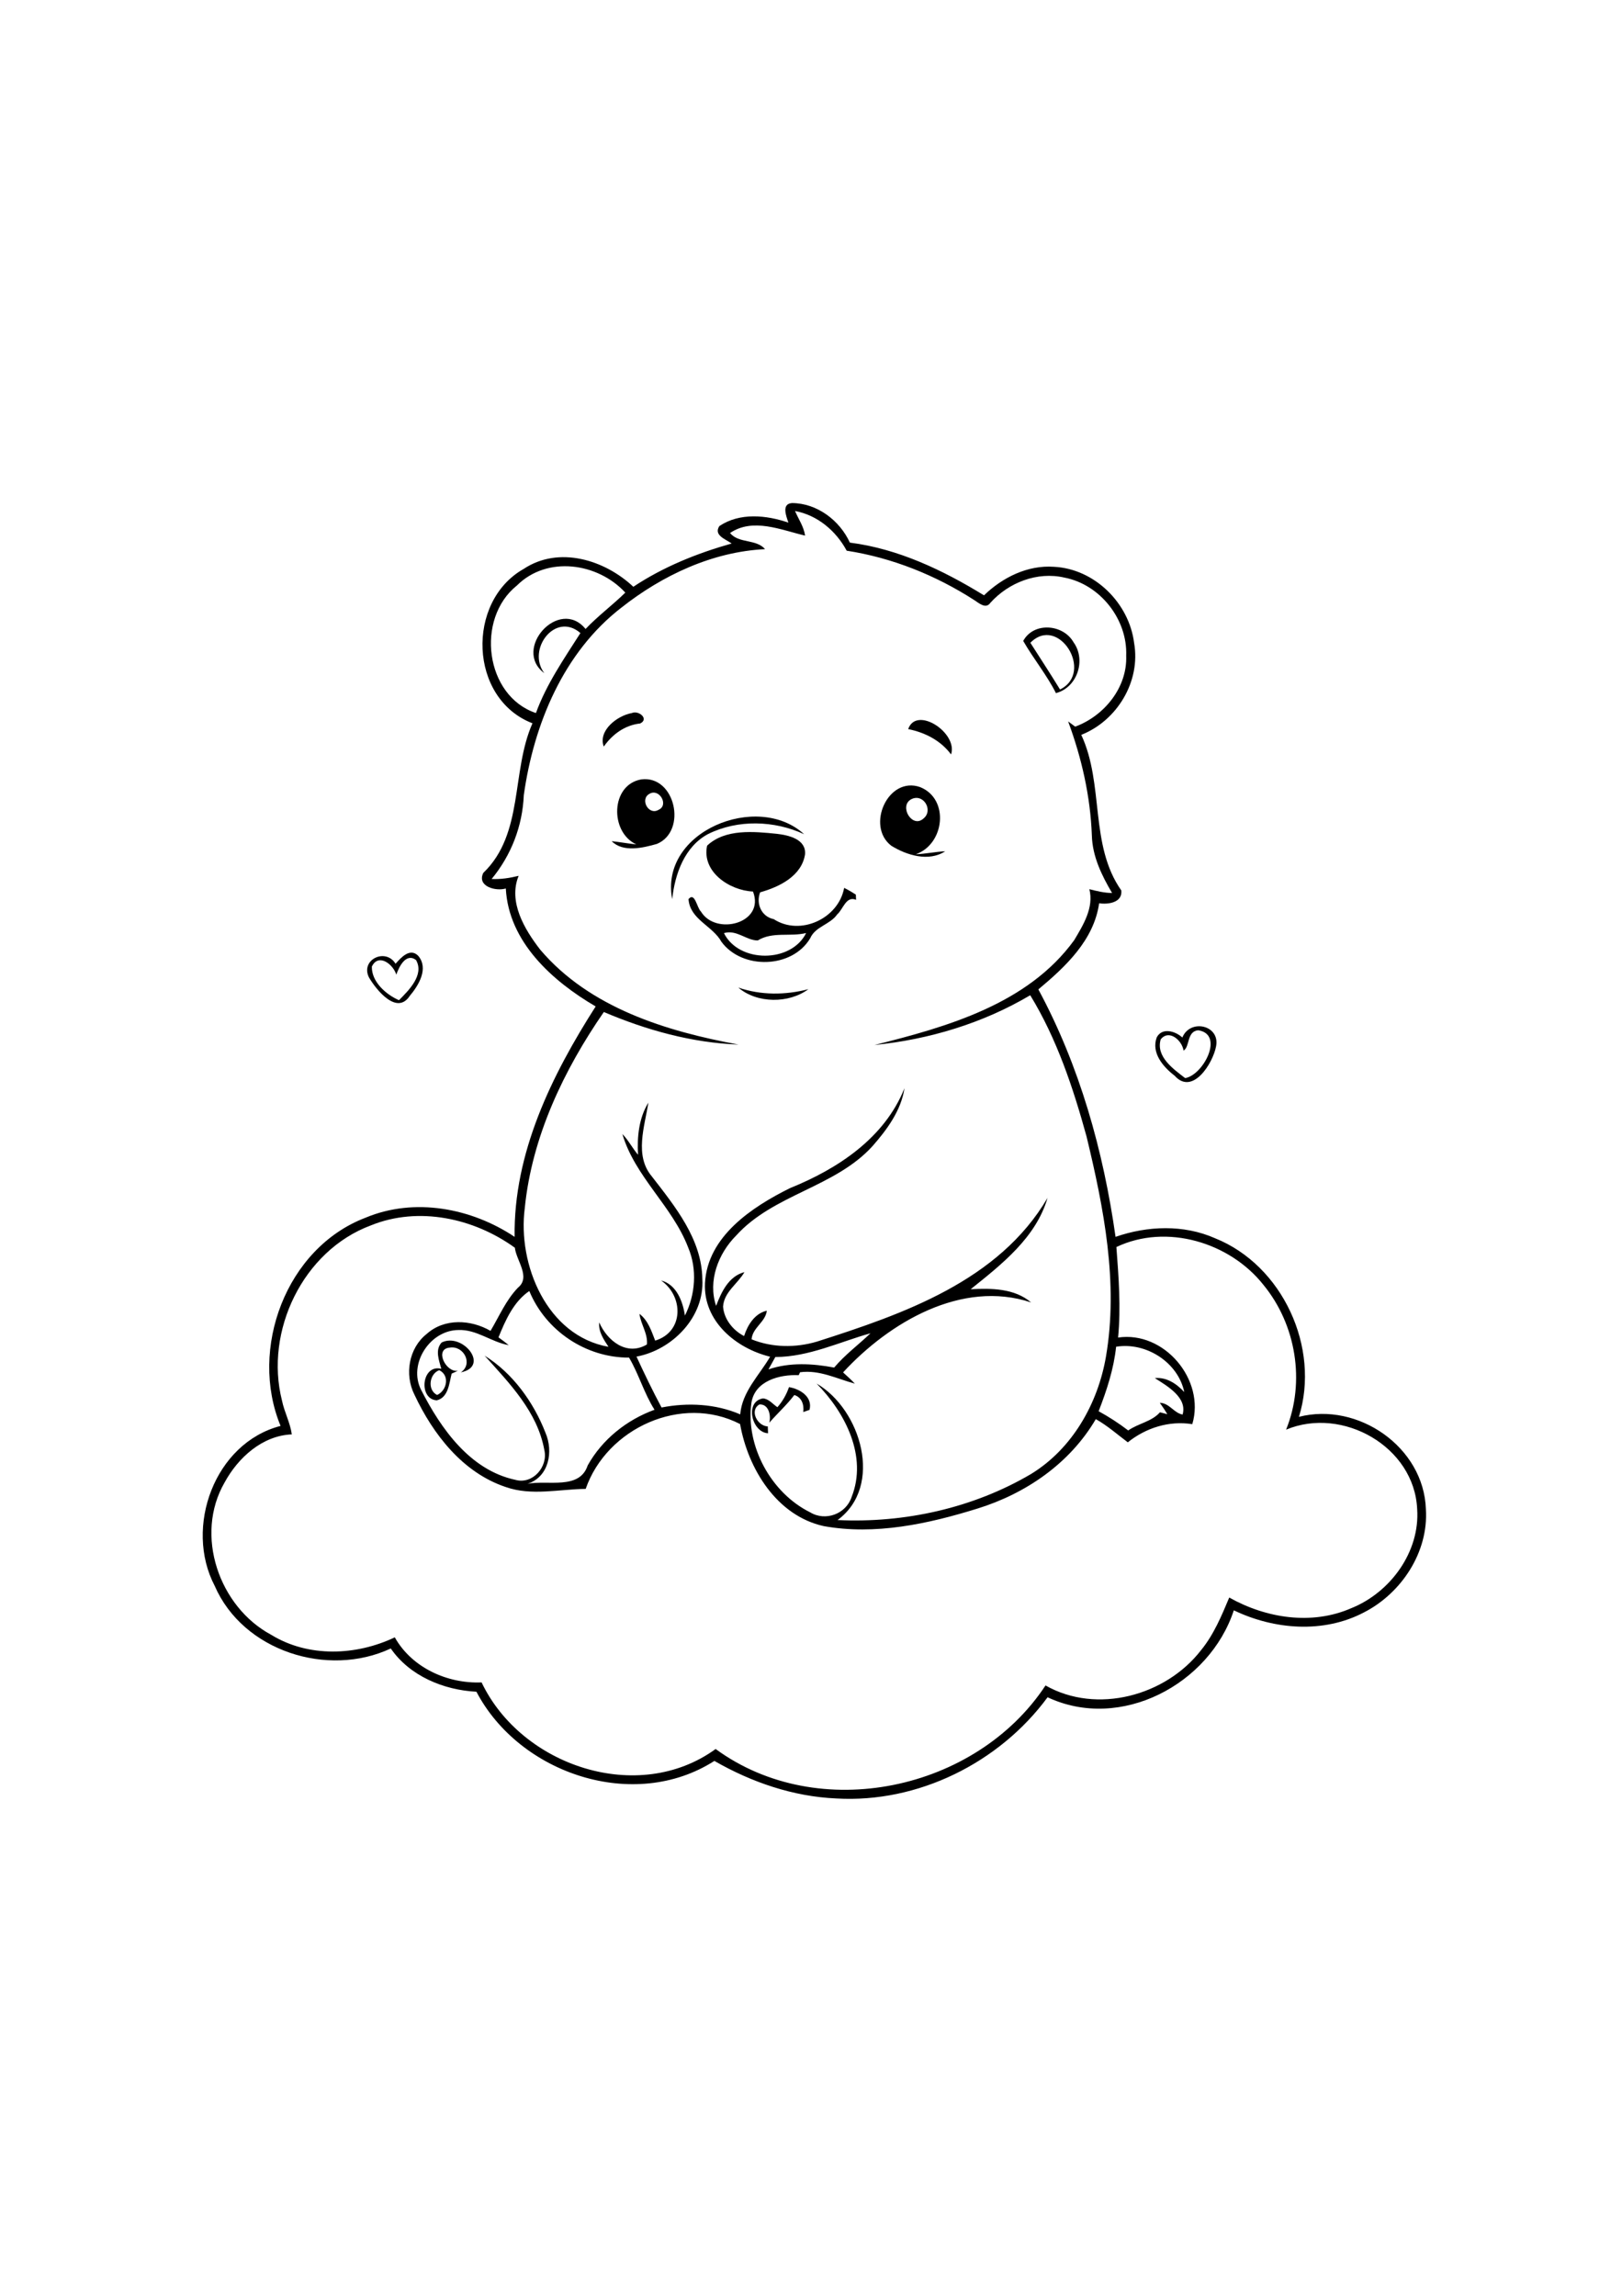 <?xml version="1.0" encoding="utf-8"?>
<!-- Generator: Adobe Illustrator 27.5.0, SVG Export Plug-In . SVG Version: 6.00 Build 0)  -->
<svg xmlns="http://www.w3.org/2000/svg" xmlns:xlink="http://www.w3.org/1999/xlink" viewBox="-116 -116 1000 1000" width="595" height="842" preserveAspectRatio="xMidYMid meet" data-scaled="true">
<g>
	<rect x="-116" y="-116" style="fill:#FFFFFF;" width="1000" height="1000"/>
	<g id="Group">
		<path d="M370.067-1.416c-1.302-3.959-4.453-11.602,2.239-12.07c15.367,0.065,29.377,10.638,35.653,24.375
			c29.764,3.802,57.369,16.94,82.695,32.5c11.458-11.055,26.874-18.737,43.125-17.591c25.025,1.224,46.354,22.383,49.427,46.966
			c4.167,23.672-10.496,47.891-32.58,56.615c14.271,30.638,4.923,67.773,24.687,95.924c0.783,7.526-8.138,8.724-13.672,7.891
			c-3.227,22.773-20.766,39.141-37.472,53.086c25.495,47.239,40.092,99.57,47.591,152.526c19.713-6.836,41.98-7.695,61.328,0.847
			c41.666,16.69,65.015,67.447,51.72,110.091c36.472-9.323,77.03,18.659,78.28,56.914c1.694,26.406-15,51.758-38.164,63.62
			c-24.974,13.125-55.326,10.675-80.247-1.276c-14.986,45.677-69.818,74.74-114.82,53.594
			c-29.739,40.404-79.958,65.338-130.273,62.37c-26.537-1.148-52.24-9.974-75.156-23.14
			c-49.414,31.655-120.104,8.061-146.706-42.643c-20.143-1.041-41.068-9.636-52.8-26.664
			c-38.893,18.201-91.068,1.627-108.541-38.556c-18.945-36.145-0.13-88.072,40.599-98.62
			c-19.649-47.486,3.411-109.713,52.409-128.347c30.143-12.628,65.273-5.948,91.888,11.811
			c-0.742-51.563,22.826-99.57,49.961-142.018c-26.628-15.56-53.685-39.778-55.391-72.709c-6.146,1.862-17.943-1.237-13.893-9.596
			c25.169-24.18,17.084-62.292,30.325-92.227c-39.206-15.104-41.016-75.039-5.429-95.143c21.679-14.375,49.934-5.638,67.617,11.002
			c18.555-12.317,39.258-20.638,60.611-26.667c-3.553-2.63-11.313-5-7.576-10.742C340.002-7.719,356.422-6.13,370.067-1.416
			 M374.143-8.604c2.149,5.026,5.43,9.648,6.213,15.182c-14.87-3.477-32.097-11.185-46.289-1.602
			c5.546,6.641,16.039,3.516,21.614,9.948c-32.422,1.563-63.36,16.146-88.581,36.042c-35.743,27.591-54.024,71.901-60.169,115.586
			c-0.807,19.115-7.761,37.031-19.831,51.679c5.625,0.261,11.211-0.599,16.653-1.953c-6.549,16.029,3.646,33.061,13.32,45.534
			c30.443,35.808,77.643,50.3,122.266,58.477c-28.646-1.081-56.772-8.88-83.059-20.078c-24.74,35.807-44.362,77.005-48.737,120.769
			c-4.57,34.935,13.685,78.893,51.602,85.597c-2.956-4.518-6.302-9.336-5.716-15.039c4.935,11.342,17.005,20.977,29.412,13.595
			c0.638-6.771-3.774-12.37-4.596-18.867c5.287,4.023,7.383,10.561,9.688,16.497c17.814-5.417,17.565-27.369,3.633-37.081
			c9.505,2.46,13.411,12.877,14.701,21.638c6.485-12.813,7.671-28.631,2.005-41.952c-9.737-25.469-32.812-43.581-40.572-69.948
			c3.75,3.841,6.197,8.711,9.674,12.799c-0.651-11.002,0.496-22.565,6.355-32.148c-2.279,14.74-8.711,32.567,2.094,45.417
			c14.362,18.555,30.872,38.725,31.185,63.372c1.382,23.36-18.463,43.648-40.599,47.763c4.896,10.573,9.948,21.094,15.456,31.367
			c16.143-3.151,33.268-2.307,48.502,4.231c1.17-14.037,11.719-23.997,18.422-35.534c-21.067-5.155-41.261-21.874-40.156-45.352
			c1.55-28.814,28.958-46.914,52.396-58.554c29.518-11.9,58.373-30.912,70.61-61.615c-2.083,13.75-10.727,25.482-19.685,35.69
			c-23.164,25.52-61.017,29.609-84.141,55.194c-11.031,11.107-17.474,27.918-12.318,43.295c3.281-8.568,7.732-18.242,17.474-20.806
			c-4.127,7.227-12.63,12.253-13.177,21.276c0.56,7.76,6.172,14.674,12.956,18.137c2.162-6.808,6.588-13.958,14.01-15.638
			c-0.742,6.979-8.88,10.481-9.388,17.656c12.76,5.156,27.11,5.288,40.233,1.422c53.323-17.021,112.282-37.465,142.23-88.597
			c-7.161,24.544-28.295,40.977-47.396,56.3c12.762-0.677,26.98-0.611,37.266,8.138c-42.721-14.271-87.578,12.37-115.923,43.125
			c2.485,2.242,4.961,4.493,7.264,6.916c-11.117-2.997-21.899-8.632-33.787-7.005c-0.208,0.455-0.638,1.354-0.847,1.81
			c-11.719-0.573-27.07,3.477-29.141,17.031c-3.685,26.56,12.109,55.584,36.211,67.487c9.414,5.728,22.098,1.041,25.547-9.388
			c9.974-25.104-3.943-52.123-21.574-69.975c27.305,15.821,41.511,63.123,12.93,84.128c41.225,1.99,83.736-7.383,119.375-28.439
			c25.418-15.625,41.106-43.347,46.094-72.303c7.785-45.352-1.314-91.536-11.967-135.677c-8.294-30.117-18.358-60.3-34.727-87.07
			c-29.127,17.278-62.447,27.292-96.028,30.677c44.845-11.185,94.597-25.26,123.164-64.648c5.562-9.376,12.2-20.026,9.323-31.394
			c4.597,1.185,9.231,2.306,14.01,2.357c-6.419-10.885-12.146-22.604-12.472-35.521c-0.898-24.063-6.276-47.708-14.623-70.234
			c1.459,1.067,2.891,2.135,4.349,3.216c17.864-6.563,32.214-24.153,31.446-43.71c0.885-22.448-16.067-43.972-38.166-48.177
			c-16.627-3.841-34.321,3.06-45.545,15.533c-2.813,4.089-6.979,0.261-9.898-1.614c-23.8-15.338-50.661-26.146-78.708-30.481
			C399.416,3.648,387.998-6.026,374.143-8.604 M202.698,37.32c-25.69,20.534-19.596,68.125,11.719,78.62
			c6.459-17.826,17.422-33.62,27.422-49.31c-15.469-13.45-33.268,10.195-22.265,24.714c-19.909-14.766,9.206-47.123,25.442-27.214
			c7.644-8.072,16.589-14.674,24.506-22.421C252.528,23.271,221.318,18.778,202.698,37.32 M112.685,431.734
			c-41.9,15.545-65.703,65.234-54.831,107.993c1.458,7.109,5.052,13.606,6.055,20.833c-18.164,0.732-33.099,14.323-41.419,29.61
			c-18.75,32.37-3.515,76.682,28.75,93.945c22.943,14.075,52.37,12.864,76.159,1.536c10.521,18.764,32.487,28.658,53.515,27.786
			c24.61,51.576,96.576,75.69,144.297,41.044c63.44,46.484,160.625,25.716,203.373-39.167c31.653,17.981,74.219,6.366,95.938-21.81
			c7.828-9.584,12.591-21.082,17.333-32.384c22.706,12.773,50.899,17.24,75.313,6.536c24.023-9.685,42.356-34.698,40.546-61.078
			c-1.731-38.516-46.067-63.439-80.807-48.933c11.952-29.533,6.185-64.714-13.972-89.245c-20.794-26.277-59.83-37.981-90.65-23.32
			c1.405,18.555,2.84,37.201,1.043,55.794c28.514-4.204,53.893,26.094,45.742,53.386c-14.285-2.279-28.646,2.266-39.753,11.199
			c-6.459-4.857-12.592-10.312-19.727-14.297c-16.016,27.304-43.175,45.95-73.099,55.169c-30.325,9.415-62.955,16.485-94.647,10.769
			c-29.01-6.408-46.681-35.364-51.564-62.904c-35.963-18.567-82.187,2.539-95.195,39.961c-16.407,0.169-33.346,4.466-49.31-1.161
			c-26.51-8.853-44.818-32.5-56.289-56.966c-6.211-12.37-3.477-28.671,7.565-37.37c10.938-9.816,27.227-8.93,39.362-1.9
			c5.378-9.023,9.492-18.906,16.888-26.589c8.099-6.563-0.924-16.563-1.888-24.659C176.291,427.319,142.099,419.782,112.685,431.734
			 M191.331,500.758c2.135,1.55,4.271,3.125,6.315,4.805c-10.768-1.888-19.791-9.805-31.081-9.335
			c-17.578,0.153-31.081,21.015-22.917,36.952c12.253,23.945,30.117,49.362,58.047,55.391c10.703,3.047,20.312-8.072,17.903-18.333
			c-4.193-23.518-21.459-41.159-36.811-58.19c17.279,10.717,30.183,28.645,37.501,47.486c5,11.589,2.201,27.203-11.055,31.486
			c12.37-2.463,32.071,3.959,37.084-11.315c8.945-16.055,24.037-28.072,41.211-34.336c-6.445-10.091-9.648-21.914-15.703-32.122
			c-26.615,0.064-51.341-16.484-61.498-41.053C200.654,478.752,195.602,490.224,191.331,500.758 M362.008,512.881
			c-1.382,2.564-2.789,5.089-4.232,7.616c12.993-4.44,27.2-3.646,40.506-1.12c6.628-7.916,14.989-14.022,22.396-21.144
			C401.278,503.7,382.633,512.789,362.008,512.881 M572.111,506.539c-1.458,13.762-5.794,26.914-10.778,39.751
			c6.378,3.477,12.471,7.435,18.241,11.851c6.157-4.363,14.531-5.417,19.557-11.199c1.498,0.393,3.01,0.783,4.532,1.172
			c-1.406-2.435-2.982-4.739-4.609-7.018c5.872,0.117,8.737,6.339,14.05,7.239c3.019-10.521-9.532-17.618-17.136-22.474
			c7.33-0.68,13.424,3.5,18.164,8.604C610.302,516.045,590.433,503.506,572.111,506.539z"/>
		<path d="M514.834,71.5c6.458-11.914,24.688-10.377,31.026,0.82c7.892,10.886,2.346,27.891-10.844,31.341
			C529.273,92.321,521.148,82.463,514.834,71.5 M519.248,72.633c6.132,9.57,12.342,19.102,18.281,28.789
			C558.856,90.953,536.525,55.055,519.248,72.633z"/>
		<path d="M256.227,136.617c-3.62-9.921,8.333-19.075,17.292-20.664c4.193-1.901,10.872,3.633,5.156,6.419
			C269.222,123.414,261.604,129,256.227,136.617z"/>
		<path d="M443.921,125.836c5.079-14.61,30.823,2.383,26.435,15.612C463.935,132.828,454.273,127.932,443.921,125.836z"/>
		<path d="M279.365,156.839c20.937-2.683,28.503,31.823,9.688,39.752c-8.62,2.461-20.912,5.443-27.943-1.679
			c5.078,0.56,10.117,1.484,15.195,1.992C259.872,189.391,260.328,160.146,279.365,156.839 M284.299,165.797
			c-5.911,3.333-0.414,13.477,5.73,9.792C296.617,172.672,290.38,161.982,284.299,165.797z"/>
		<path d="M433.519,197.75c-15.82-12.057-2.109-43.164,17.771-36.159c18.281,7.357,15.041,35.287-2.708,41.394
			c6.096-0.221,12.072-1.562,18.151-1.836C456.578,207.802,442.997,203.597,433.519,197.75 M445.523,169.221
			c-7.278,4.323,0.847,17.878,7.721,11.823C459.821,175.875,453.102,164.937,445.523,169.221z"/>
		<path d="M298.427,230.68c-8.049-41.849,52.695-66.341,81.328-40.052c-18.346-8.503-40.834-9.193-59.115-0.156
			C306.071,198.14,300.055,215.224,298.427,230.68z"/>
		<path d="M319.95,197.672c11.159-10.495,28.817-8.724,43.021-7.278c7.162,0.82,18.1,3.255,17.357,12.604
			c-2.042,13.424-15.922,20.169-27.682,23.438c-2.669,6.888,0.704,14.961,8.359,16.536c16.356,10.638,40.014-0.364,43.427-19.271
			c2.5,1.224,4.883,2.643,7.214,4.154c0.036,0.807,0.103,2.395,0.141,3.203c-6.21-2.565-7.904,5.768-11.639,8.997
			c-4.375,6.328-13.479,7.409-16.629,14.688c-11.12,18.763-41.953,19.518-54.727,2.214c-5.401-9.909-19.412-13.686-20.312-26.329
			c3.958-4.662,5.144,5.365,7.669,7.67c9.102,15.117,39.701,7.292,32.086-12.344C333.74,225.302,316.487,213.792,319.95,197.672
			 M330.329,251.591c9.192,18.555,41.482,18.567,50.664-0.052c-9.909,2.435-20.679-1.029-29.807,4.571
			C344.117,256.148,338.193,249.274,330.329,251.591z"/>
		<path d="M127.867,270.472c3.372-3.802,8.894-10.026,13.958-4.909c6.628,7.787,0.287,18.229-5.195,24.713
			c-7.891,12.097-20.534-3.528-25.117-11.302C105.966,267.998,121.734,260.433,127.867,270.472 M128.323,277.203
			c-1.836-6.302-10.938-13.516-15.065-5c-0.222,9.401,8.685,17.201,16.706,20.742c6.107-6.107,15.768-15.69,10.508-24.792
			C134.261,263.557,129.989,272.386,128.323,277.203z"/>
		<path d="M339.183,285.159c13.984,4.778,28.971,4.675,43.203,0.99C370.328,295.081,350.771,295.042,339.183,285.159z"/>
		<path d="M612.945,315.94c4.791-11.771,23.438-7.682,20.781,5.495c-1.927,10.351-14.479,30.443-25.521,18.06
			c-7.109-5.442-14.56-14.076-11.055-23.646C600.511,309.521,608.661,311.995,612.945,315.94 M622.711,311.474
			c-7.161,0.651-5.064,10.339-9.022,12.514c-0.899-6.237-8.934-13.386-14.09-6.914c-3.099,10.638,7.748,18.255,15.079,23.88
			C625.875,339.118,639.026,313.922,622.711,311.474z"/>
		<path d="M156.278,503.922c12.865-6.367,30.105,14.715,11.836,18.413c7.734-5.208,1.823-16.614-6.797-15.263
			c-9.727,0.703-2.474,15.588,5.026,14.258c-1.302,0.574-2.605,1.173-3.893,1.784c-1.523,5.925-1.979,14.677-9.154,16.461
			c-11.497-0.639-9.414-22.514,2.76-19.442C154.703,514.885,152.034,508.57,156.278,503.922 M153.493,536.267
			c6.054-2.724,7.968-12.045,1.314-15.274C148.636,523.219,147.32,533.245,153.493,536.267z"/>
		<path d="M370.433,531.422c6.784,1.16,14.726,5.963,12.656,14.025c-1.29,0.43-2.576,0.885-3.854,1.339
			c0.546-4.49-0.86-9.035-5.521-10.494c-4.661,6.146-10.389,11.289-15.44,17.083c1.222-4.479-0.391-11.693-6.12-11.249
			c-6.276,3.734-1.172,13.331,5.208,13.515c0.04,1.392,0.091,2.813,0.156,4.232c-10.079-0.534-14.596-19.571-3.151-21.484
			c3.567,0.193,6.093,3.528,8.919,5.417C366.487,540.211,368.87,535.979,370.433,531.422z"/>
	</g>
</g>
</svg>
